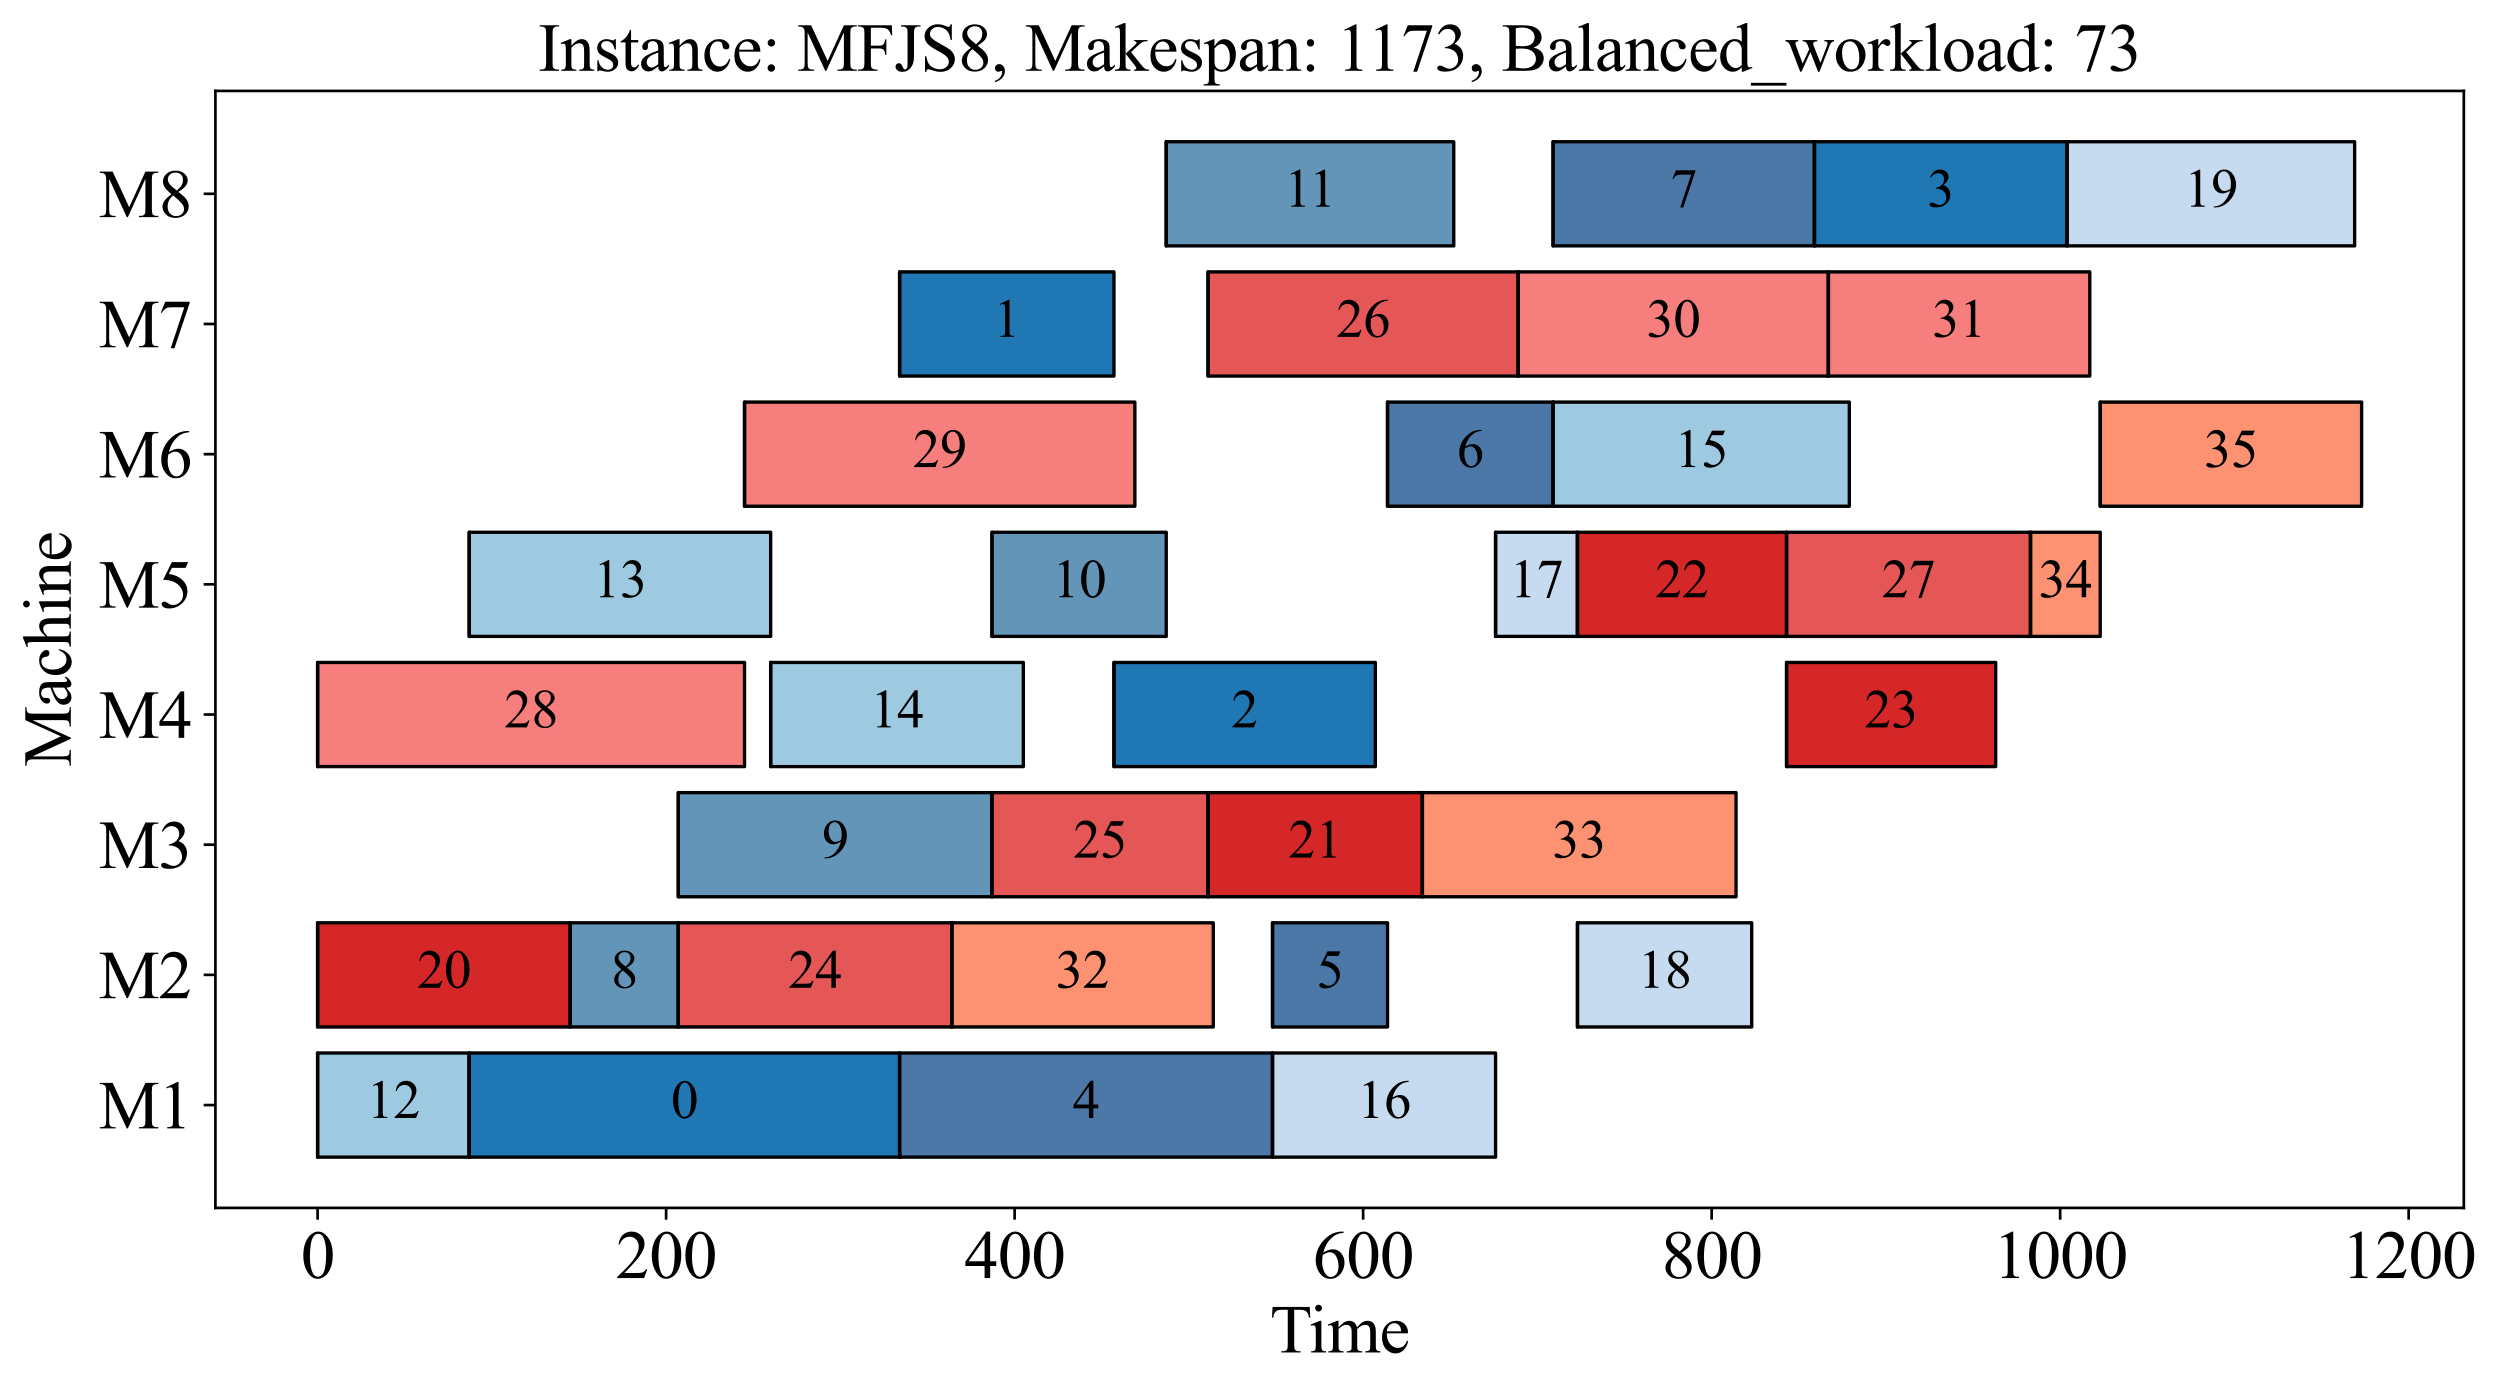 <?xml version="1.0" encoding="utf-8" standalone="no"?>
<!DOCTYPE svg PUBLIC "-//W3C//DTD SVG 1.1//EN"
  "http://www.w3.org/Graphics/SVG/1.1/DTD/svg11.dtd">
<svg xmlns:xlink="http://www.w3.org/1999/xlink" width="744.525pt" height="414.259pt" viewBox="0 0 744.525 414.259" xmlns="http://www.w3.org/2000/svg" version="1.1">
 <defs>
  <style type="text/css">*{stroke-linejoin: round; stroke-linecap: butt}</style>
 </defs>
 <g id="figure_1">
  <g id="patch_1">
   <path d="M 0 414.259 
L 744.525 414.259 
L 744.525 0 
L 0 0 
z
" style="fill: #ffffff"/>
  </g>
  <g id="axes_1">
   <g id="patch_2">
    <path d="M 64.15 359.728 
L 733.75 359.728 
L 733.75 27.087 
L 64.15 27.087 
z
" style="fill: #ffffff"/>
   </g>
   <g id="PolyCollection_1">
    <defs>
     <path id="m4bad55555a" d="M 94.586 -69.651 
L 94.586 -100.667 
L 139.735 -100.667 
L 139.735 -69.651 
z
" style="stroke: #000000"/>
    </defs>
    <g clip-path="url(#p35a1fdbe50)">
     <use xlink:href="#m4bad55555a" x="0" y="414.259" style="fill: #9ecae1; stroke: #000000"/>
    </g>
   </g>
   <g id="PolyCollection_2">
    <path d="M 94.586 344.608 
L 94.586 313.592 
L 94.586 313.592 
L 94.586 344.608 
z
" clip-path="url(#p35a1fdbe50)" style="fill: url(#hee0561fd3f); stroke: #000000"/>
   </g>
   <g id="PolyCollection_3">
    <defs>
     <path id="mb0231cef72" d="M 139.735 -69.651 
L 139.735 -100.667 
L 267.915 -100.667 
L 267.915 -69.651 
z
" style="stroke: #000000"/>
    </defs>
    <g clip-path="url(#p35a1fdbe50)">
     <use xlink:href="#mb0231cef72" x="0" y="414.259" style="fill: #1f77b4; stroke: #000000"/>
    </g>
   </g>
   <g id="PolyCollection_4">
    <path d="M 139.735 344.608 
L 139.735 313.592 
L 139.735 313.592 
L 139.735 344.608 
z
" clip-path="url(#p35a1fdbe50)" style="fill: url(#hee0561fd3f); stroke: #000000"/>
   </g>
   <g id="PolyCollection_5">
    <defs>
     <path id="mda5e285bdb" d="M 267.915 -69.651 
L 267.915 -100.667 
L 378.97 -100.667 
L 378.97 -69.651 
z
" style="stroke: #000000"/>
    </defs>
    <g clip-path="url(#p35a1fdbe50)">
     <use xlink:href="#mda5e285bdb" x="0" y="414.259" style="fill: #4c78a8; stroke: #000000"/>
    </g>
   </g>
   <g id="PolyCollection_6">
    <path d="M 267.915 344.608 
L 267.915 313.592 
L 267.915 313.592 
L 267.915 344.608 
z
" clip-path="url(#p35a1fdbe50)" style="fill: url(#hee0561fd3f); stroke: #000000"/>
   </g>
   <g id="PolyCollection_7">
    <defs>
     <path id="m0dd73dc0ec" d="M 378.97 -69.651 
L 378.97 -100.667 
L 445.396 -100.667 
L 445.396 -69.651 
z
" style="stroke: #000000"/>
    </defs>
    <g clip-path="url(#p35a1fdbe50)">
     <use xlink:href="#m0dd73dc0ec" x="0" y="414.259" style="fill: #c6dbef; stroke: #000000"/>
    </g>
   </g>
   <g id="PolyCollection_8">
    <path d="M 378.97 344.608 
L 378.97 313.592 
L 378.97 313.592 
L 378.97 344.608 
z
" clip-path="url(#p35a1fdbe50)" style="fill: url(#hee0561fd3f); stroke: #000000"/>
   </g>
   <g id="PolyCollection_9">
    <defs>
     <path id="m1f00a68056" d="M 94.586 -108.42 
L 94.586 -139.436 
L 169.834 -139.436 
L 169.834 -108.42 
z
" style="stroke: #000000"/>
    </defs>
    <g clip-path="url(#p35a1fdbe50)">
     <use xlink:href="#m1f00a68056" x="0" y="414.259" style="fill: #d62728; stroke: #000000"/>
    </g>
   </g>
   <g id="PolyCollection_10">
    <path d="M 94.586 305.838 
L 94.586 274.823 
L 94.586 274.823 
L 94.586 305.838 
z
" clip-path="url(#p35a1fdbe50)" style="fill: url(#hee0561fd3f); stroke: #000000"/>
   </g>
   <g id="PolyCollection_11">
    <defs>
     <path id="m8044eceac2" d="M 169.834 -108.42 
L 169.834 -139.436 
L 202.009 -139.436 
L 202.009 -108.42 
z
" style="stroke: #000000"/>
    </defs>
    <g clip-path="url(#p35a1fdbe50)">
     <use xlink:href="#m8044eceac2" x="0" y="414.259" style="fill: #6395b9; stroke: #000000"/>
    </g>
   </g>
   <g id="PolyCollection_12">
    <path d="M 169.834 305.838 
L 169.834 274.823 
L 169.834 274.823 
L 169.834 305.838 
z
" clip-path="url(#p35a1fdbe50)" style="fill: url(#hee0561fd3f); stroke: #000000"/>
   </g>
   <g id="PolyCollection_13">
    <defs>
     <path id="m5d354c2546" d="M 202.009 -108.42 
L 202.009 -139.436 
L 283.484 -139.436 
L 283.484 -108.42 
z
" style="stroke: #000000"/>
    </defs>
    <g clip-path="url(#p35a1fdbe50)">
     <use xlink:href="#m5d354c2546" x="0" y="414.259" style="fill: #e45756; stroke: #000000"/>
    </g>
   </g>
   <g id="PolyCollection_14">
    <path d="M 202.009 305.838 
L 202.009 274.823 
L 202.009 274.823 
L 202.009 305.838 
z
" clip-path="url(#p35a1fdbe50)" style="fill: url(#hee0561fd3f); stroke: #000000"/>
   </g>
   <g id="PolyCollection_15">
    <defs>
     <path id="m8474d1c0ab" d="M 283.484 -108.42 
L 283.484 -139.436 
L 361.326 -139.436 
L 361.326 -108.42 
z
" style="stroke: #000000"/>
    </defs>
    <g clip-path="url(#p35a1fdbe50)">
     <use xlink:href="#m8474d1c0ab" x="0" y="414.259" style="fill: #fc9272; stroke: #000000"/>
    </g>
   </g>
   <g id="PolyCollection_16">
    <path d="M 283.484 305.838 
L 283.484 274.823 
L 283.484 274.823 
L 283.484 305.838 
z
" clip-path="url(#p35a1fdbe50)" style="fill: url(#hee0561fd3f); stroke: #000000"/>
   </g>
   <g id="PolyCollection_17">
    <defs>
     <path id="me7c988d30e" d="M 378.97 -108.42 
L 378.97 -139.436 
L 413.221 -139.436 
L 413.221 -108.42 
z
" style="stroke: #000000"/>
    </defs>
    <g clip-path="url(#p35a1fdbe50)">
     <use xlink:href="#me7c988d30e" x="0" y="414.259" style="fill: #4c78a8; stroke: #000000"/>
    </g>
   </g>
   <g id="PolyCollection_18">
    <path d="M 378.97 305.838 
L 378.97 274.823 
L 378.97 274.823 
L 378.97 305.838 
z
" clip-path="url(#p35a1fdbe50)" style="fill: url(#hee0561fd3f); stroke: #000000"/>
   </g>
   <g id="PolyCollection_19">
    <defs>
     <path id="m41d236c920" d="M 469.787 -108.42 
L 469.787 -139.436 
L 521.681 -139.436 
L 521.681 -108.42 
z
" style="stroke: #000000"/>
    </defs>
    <g clip-path="url(#p35a1fdbe50)">
     <use xlink:href="#m41d236c920" x="0" y="414.259" style="fill: #c6dbef; stroke: #000000"/>
    </g>
   </g>
   <g id="PolyCollection_20">
    <path d="M 469.787 305.838 
L 469.787 274.823 
L 469.787 274.823 
L 469.787 305.838 
z
" clip-path="url(#p35a1fdbe50)" style="fill: url(#hee0561fd3f); stroke: #000000"/>
   </g>
   <g id="PolyCollection_21">
    <defs>
     <path id="m8c61da8e7e" d="M 202.009 -147.19 
L 202.009 -178.205 
L 295.42 -178.205 
L 295.42 -147.19 
z
" style="stroke: #000000"/>
    </defs>
    <g clip-path="url(#p35a1fdbe50)">
     <use xlink:href="#m8c61da8e7e" x="0" y="414.259" style="fill: #6395b9; stroke: #000000"/>
    </g>
   </g>
   <g id="PolyCollection_22">
    <path d="M 202.009 267.069 
L 202.009 236.054 
L 202.009 236.054 
L 202.009 267.069 
z
" clip-path="url(#p35a1fdbe50)" style="fill: url(#hee0561fd3f); stroke: #000000"/>
   </g>
   <g id="PolyCollection_23">
    <defs>
     <path id="m4589dc6bde" d="M 295.42 -147.19 
L 295.42 -178.205 
L 359.769 -178.205 
L 359.769 -147.19 
z
" style="stroke: #000000"/>
    </defs>
    <g clip-path="url(#p35a1fdbe50)">
     <use xlink:href="#m4589dc6bde" x="0" y="414.259" style="fill: #e45756; stroke: #000000"/>
    </g>
   </g>
   <g id="PolyCollection_24">
    <path d="M 295.42 267.069 
L 295.42 236.054 
L 295.42 236.054 
L 295.42 267.069 
z
" clip-path="url(#p35a1fdbe50)" style="fill: url(#hee0561fd3f); stroke: #000000"/>
   </g>
   <g id="PolyCollection_25">
    <defs>
     <path id="m0eaaf87e0d" d="M 359.769 -147.19 
L 359.769 -178.205 
L 423.6 -178.205 
L 423.6 -147.19 
z
" style="stroke: #000000"/>
    </defs>
    <g clip-path="url(#p35a1fdbe50)">
     <use xlink:href="#m0eaaf87e0d" x="0" y="414.259" style="fill: #d62728; stroke: #000000"/>
    </g>
   </g>
   <g id="PolyCollection_26">
    <path d="M 359.769 267.069 
L 359.769 236.054 
L 359.769 236.054 
L 359.769 267.069 
z
" clip-path="url(#p35a1fdbe50)" style="fill: url(#hee0561fd3f); stroke: #000000"/>
   </g>
   <g id="PolyCollection_27">
    <defs>
     <path id="m1d6549ce32" d="M 423.6 -147.19 
L 423.6 -178.205 
L 517.011 -178.205 
L 517.011 -147.19 
z
" style="stroke: #000000"/>
    </defs>
    <g clip-path="url(#p35a1fdbe50)">
     <use xlink:href="#m1d6549ce32" x="0" y="414.259" style="fill: #fc9272; stroke: #000000"/>
    </g>
   </g>
   <g id="PolyCollection_28">
    <path d="M 423.6 267.069 
L 423.6 236.054 
L 423.6 236.054 
L 423.6 267.069 
z
" clip-path="url(#p35a1fdbe50)" style="fill: url(#hee0561fd3f); stroke: #000000"/>
   </g>
   <g id="PolyCollection_29">
    <defs>
     <path id="m3b2bcbf4a7" d="M 94.586 -185.959 
L 94.586 -216.974 
L 221.729 -216.974 
L 221.729 -185.959 
z
" style="stroke: #000000"/>
    </defs>
    <g clip-path="url(#p35a1fdbe50)">
     <use xlink:href="#m3b2bcbf4a7" x="0" y="414.259" style="fill: #f67e7d; stroke: #000000"/>
    </g>
   </g>
   <g id="PolyCollection_30">
    <path d="M 94.586 228.3 
L 94.586 197.284 
L 94.586 197.284 
L 94.586 228.3 
z
" clip-path="url(#p35a1fdbe50)" style="fill: url(#hee0561fd3f); stroke: #000000"/>
   </g>
   <g id="PolyCollection_31">
    <defs>
     <path id="m13d159dda2" d="M 229.513 -185.959 
L 229.513 -216.974 
L 304.761 -216.974 
L 304.761 -185.959 
z
" style="stroke: #000000"/>
    </defs>
    <g clip-path="url(#p35a1fdbe50)">
     <use xlink:href="#m13d159dda2" x="0" y="414.259" style="fill: #9ecae1; stroke: #000000"/>
    </g>
   </g>
   <g id="PolyCollection_32">
    <path d="M 229.513 228.3 
L 229.513 197.284 
L 229.513 197.284 
L 229.513 228.3 
z
" clip-path="url(#p35a1fdbe50)" style="fill: url(#hee0561fd3f); stroke: #000000"/>
   </g>
   <g id="PolyCollection_33">
    <defs>
     <path id="ma5aa666d8a" d="M 331.746 -185.959 
L 331.746 -216.974 
L 409.588 -216.974 
L 409.588 -185.959 
z
" style="stroke: #000000"/>
    </defs>
    <g clip-path="url(#p35a1fdbe50)">
     <use xlink:href="#ma5aa666d8a" x="0" y="414.259" style="fill: #1f77b4; stroke: #000000"/>
    </g>
   </g>
   <g id="PolyCollection_34">
    <path d="M 331.746 228.3 
L 331.746 197.284 
L 331.746 197.284 
L 331.746 228.3 
z
" clip-path="url(#p35a1fdbe50)" style="fill: url(#hee0561fd3f); stroke: #000000"/>
   </g>
   <g id="PolyCollection_35">
    <defs>
     <path id="ma7d6b5c690" d="M 532.06 -185.959 
L 532.06 -216.974 
L 594.334 -216.974 
L 594.334 -185.959 
z
" style="stroke: #000000"/>
    </defs>
    <g clip-path="url(#p35a1fdbe50)">
     <use xlink:href="#ma7d6b5c690" x="0" y="414.259" style="fill: #d62728; stroke: #000000"/>
    </g>
   </g>
   <g id="PolyCollection_36">
    <path d="M 532.06 228.3 
L 532.06 197.284 
L 532.06 197.284 
L 532.06 228.3 
z
" clip-path="url(#p35a1fdbe50)" style="fill: url(#hee0561fd3f); stroke: #000000"/>
   </g>
   <g id="PolyCollection_37">
    <defs>
     <path id="m083ff6c4a6" d="M 139.735 -224.728 
L 139.735 -255.744 
L 229.513 -255.744 
L 229.513 -224.728 
z
" style="stroke: #000000"/>
    </defs>
    <g clip-path="url(#p35a1fdbe50)">
     <use xlink:href="#m083ff6c4a6" x="0" y="414.259" style="fill: #9ecae1; stroke: #000000"/>
    </g>
   </g>
   <g id="PolyCollection_38">
    <path d="M 139.735 189.531 
L 139.735 158.515 
L 139.735 158.515 
L 139.735 189.531 
z
" clip-path="url(#p35a1fdbe50)" style="fill: url(#hee0561fd3f); stroke: #000000"/>
   </g>
   <g id="PolyCollection_39">
    <defs>
     <path id="m98edfaf9e7" d="M 295.42 -224.728 
L 295.42 -255.744 
L 347.315 -255.744 
L 347.315 -224.728 
z
" style="stroke: #000000"/>
    </defs>
    <g clip-path="url(#p35a1fdbe50)">
     <use xlink:href="#m98edfaf9e7" x="0" y="414.259" style="fill: #6395b9; stroke: #000000"/>
    </g>
   </g>
   <g id="PolyCollection_40">
    <path d="M 295.42 189.531 
L 295.42 158.515 
L 295.42 158.515 
L 295.42 189.531 
z
" clip-path="url(#p35a1fdbe50)" style="fill: url(#hee0561fd3f); stroke: #000000"/>
   </g>
   <g id="PolyCollection_41">
    <defs>
     <path id="m0b19f96682" d="M 445.396 -224.728 
L 445.396 -255.744 
L 469.787 -255.744 
L 469.787 -224.728 
z
" style="stroke: #000000"/>
    </defs>
    <g clip-path="url(#p35a1fdbe50)">
     <use xlink:href="#m0b19f96682" x="0" y="414.259" style="fill: #c6dbef; stroke: #000000"/>
    </g>
   </g>
   <g id="PolyCollection_42">
    <path d="M 445.396 189.531 
L 445.396 158.515 
L 445.396 158.515 
L 445.396 189.531 
z
" clip-path="url(#p35a1fdbe50)" style="fill: url(#hee0561fd3f); stroke: #000000"/>
   </g>
   <g id="PolyCollection_43">
    <defs>
     <path id="m40d21295d9" d="M 469.787 -224.728 
L 469.787 -255.744 
L 532.06 -255.744 
L 532.06 -224.728 
z
" style="stroke: #000000"/>
    </defs>
    <g clip-path="url(#p35a1fdbe50)">
     <use xlink:href="#m40d21295d9" x="0" y="414.259" style="fill: #d62728; stroke: #000000"/>
    </g>
   </g>
   <g id="PolyCollection_44">
    <path d="M 469.787 189.531 
L 469.787 158.515 
L 469.787 158.515 
L 469.787 189.531 
z
" clip-path="url(#p35a1fdbe50)" style="fill: url(#hee0561fd3f); stroke: #000000"/>
   </g>
   <g id="PolyCollection_45">
    <defs>
     <path id="mb6025d6cf3" d="M 532.06 -224.728 
L 532.06 -255.744 
L 604.713 -255.744 
L 604.713 -224.728 
z
" style="stroke: #000000"/>
    </defs>
    <g clip-path="url(#p35a1fdbe50)">
     <use xlink:href="#mb6025d6cf3" x="0" y="414.259" style="fill: #e45756; stroke: #000000"/>
    </g>
   </g>
   <g id="PolyCollection_46">
    <path d="M 532.06 189.531 
L 532.06 158.515 
L 532.06 158.515 
L 532.06 189.531 
z
" clip-path="url(#p35a1fdbe50)" style="fill: url(#hee0561fd3f); stroke: #000000"/>
   </g>
   <g id="PolyCollection_47">
    <defs>
     <path id="mdc913d5a4b" d="M 604.713 -224.728 
L 604.713 -255.744 
L 625.471 -255.744 
L 625.471 -224.728 
z
" style="stroke: #000000"/>
    </defs>
    <g clip-path="url(#p35a1fdbe50)">
     <use xlink:href="#mdc913d5a4b" x="0" y="414.259" style="fill: #fc9272; stroke: #000000"/>
    </g>
   </g>
   <g id="PolyCollection_48">
    <path d="M 604.713 189.531 
L 604.713 158.515 
L 604.713 158.515 
L 604.713 189.531 
z
" clip-path="url(#p35a1fdbe50)" style="fill: url(#hee0561fd3f); stroke: #000000"/>
   </g>
   <g id="PolyCollection_49">
    <defs>
     <path id="m5e5bbbe04e" d="M 221.729 -263.497 
L 221.729 -294.513 
L 337.973 -294.513 
L 337.973 -263.497 
z
" style="stroke: #000000"/>
    </defs>
    <g clip-path="url(#p35a1fdbe50)">
     <use xlink:href="#m5e5bbbe04e" x="0" y="414.259" style="fill: #f67e7d; stroke: #000000"/>
    </g>
   </g>
   <g id="PolyCollection_50">
    <path d="M 221.729 150.761 
L 221.729 119.746 
L 221.729 119.746 
L 221.729 150.761 
z
" clip-path="url(#p35a1fdbe50)" style="fill: url(#hee0561fd3f); stroke: #000000"/>
   </g>
   <g id="PolyCollection_51">
    <defs>
     <path id="m8f750e5258" d="M 413.221 -263.497 
L 413.221 -294.513 
L 462.521 -294.513 
L 462.521 -263.497 
z
" style="stroke: #000000"/>
    </defs>
    <g clip-path="url(#p35a1fdbe50)">
     <use xlink:href="#m8f750e5258" x="0" y="414.259" style="fill: #4c78a8; stroke: #000000"/>
    </g>
   </g>
   <g id="PolyCollection_52">
    <path d="M 413.221 150.761 
L 413.221 119.746 
L 413.221 119.746 
L 413.221 150.761 
z
" clip-path="url(#p35a1fdbe50)" style="fill: url(#hee0561fd3f); stroke: #000000"/>
   </g>
   <g id="PolyCollection_53">
    <defs>
     <path id="md65b820e9d" d="M 462.521 -263.497 
L 462.521 -294.513 
L 550.743 -294.513 
L 550.743 -263.497 
z
" style="stroke: #000000"/>
    </defs>
    <g clip-path="url(#p35a1fdbe50)">
     <use xlink:href="#md65b820e9d" x="0" y="414.259" style="fill: #9ecae1; stroke: #000000"/>
    </g>
   </g>
   <g id="PolyCollection_54">
    <path d="M 462.521 150.761 
L 462.521 119.746 
L 462.521 119.746 
L 462.521 150.761 
z
" clip-path="url(#p35a1fdbe50)" style="fill: url(#hee0561fd3f); stroke: #000000"/>
   </g>
   <g id="PolyCollection_55">
    <defs>
     <path id="m7f6e298f6e" d="M 625.471 -263.497 
L 625.471 -294.513 
L 703.314 -294.513 
L 703.314 -263.497 
z
" style="stroke: #000000"/>
    </defs>
    <g clip-path="url(#p35a1fdbe50)">
     <use xlink:href="#m7f6e298f6e" x="0" y="414.259" style="fill: #fc9272; stroke: #000000"/>
    </g>
   </g>
   <g id="PolyCollection_56">
    <path d="M 625.471 150.761 
L 625.471 119.746 
L 625.471 119.746 
L 625.471 150.761 
z
" clip-path="url(#p35a1fdbe50)" style="fill: url(#hee0561fd3f); stroke: #000000"/>
   </g>
   <g id="PolyCollection_57">
    <defs>
     <path id="m796ed10490" d="M 267.915 -302.267 
L 267.915 -333.282 
L 331.746 -333.282 
L 331.746 -302.267 
z
" style="stroke: #000000"/>
    </defs>
    <g clip-path="url(#p35a1fdbe50)">
     <use xlink:href="#m796ed10490" x="0" y="414.259" style="fill: #1f77b4; stroke: #000000"/>
    </g>
   </g>
   <g id="PolyCollection_58">
    <path d="M 267.915 111.992 
L 267.915 80.977 
L 267.915 80.977 
L 267.915 111.992 
z
" clip-path="url(#p35a1fdbe50)" style="fill: url(#hee0561fd3f); stroke: #000000"/>
   </g>
   <g id="PolyCollection_59">
    <defs>
     <path id="m74d8d00c91" d="M 359.769 -302.267 
L 359.769 -333.282 
L 452.142 -333.282 
L 452.142 -302.267 
z
" style="stroke: #000000"/>
    </defs>
    <g clip-path="url(#p35a1fdbe50)">
     <use xlink:href="#m74d8d00c91" x="0" y="414.259" style="fill: #e45756; stroke: #000000"/>
    </g>
   </g>
   <g id="PolyCollection_60">
    <path d="M 359.769 111.992 
L 359.769 80.977 
L 359.769 80.977 
L 359.769 111.992 
z
" clip-path="url(#p35a1fdbe50)" style="fill: url(#hee0561fd3f); stroke: #000000"/>
   </g>
   <g id="PolyCollection_61">
    <defs>
     <path id="m4d33fb4995" d="M 452.142 -302.267 
L 452.142 -333.282 
L 544.515 -333.282 
L 544.515 -302.267 
z
" style="stroke: #000000"/>
    </defs>
    <g clip-path="url(#p35a1fdbe50)">
     <use xlink:href="#m4d33fb4995" x="0" y="414.259" style="fill: #f67e7d; stroke: #000000"/>
    </g>
   </g>
   <g id="PolyCollection_62">
    <path d="M 452.142 111.992 
L 452.142 80.977 
L 452.142 80.977 
L 452.142 111.992 
z
" clip-path="url(#p35a1fdbe50)" style="fill: url(#hee0561fd3f); stroke: #000000"/>
   </g>
   <g id="PolyCollection_63">
    <defs>
     <path id="m485f1993a3" d="M 544.515 -302.267 
L 544.515 -333.282 
L 622.358 -333.282 
L 622.358 -302.267 
z
" style="stroke: #000000"/>
    </defs>
    <g clip-path="url(#p35a1fdbe50)">
     <use xlink:href="#m485f1993a3" x="0" y="414.259" style="fill: #f67e7d; stroke: #000000"/>
    </g>
   </g>
   <g id="PolyCollection_64">
    <path d="M 544.515 111.992 
L 544.515 80.977 
L 544.515 80.977 
L 544.515 111.992 
z
" clip-path="url(#p35a1fdbe50)" style="fill: url(#hee0561fd3f); stroke: #000000"/>
   </g>
   <g id="PolyCollection_65">
    <defs>
     <path id="m8be7cefca0" d="M 347.315 -341.036 
L 347.315 -372.051 
L 432.941 -372.051 
L 432.941 -341.036 
z
" style="stroke: #000000"/>
    </defs>
    <g clip-path="url(#p35a1fdbe50)">
     <use xlink:href="#m8be7cefca0" x="0" y="414.259" style="fill: #6395b9; stroke: #000000"/>
    </g>
   </g>
   <g id="PolyCollection_66">
    <path d="M 347.315 73.223 
L 347.315 42.208 
L 347.315 42.208 
L 347.315 73.223 
z
" clip-path="url(#p35a1fdbe50)" style="fill: url(#hee0561fd3f); stroke: #000000"/>
   </g>
   <g id="PolyCollection_67">
    <defs>
     <path id="mefa2680ba2" d="M 462.521 -341.036 
L 462.521 -372.051 
L 540.364 -372.051 
L 540.364 -341.036 
z
" style="stroke: #000000"/>
    </defs>
    <g clip-path="url(#p35a1fdbe50)">
     <use xlink:href="#mefa2680ba2" x="0" y="414.259" style="fill: #4c78a8; stroke: #000000"/>
    </g>
   </g>
   <g id="PolyCollection_68">
    <path d="M 462.521 73.223 
L 462.521 42.208 
L 462.521 42.208 
L 462.521 73.223 
z
" clip-path="url(#p35a1fdbe50)" style="fill: url(#hee0561fd3f); stroke: #000000"/>
   </g>
   <g id="PolyCollection_69">
    <defs>
     <path id="me3860a8168" d="M 540.364 -341.036 
L 540.364 -372.051 
L 615.611 -372.051 
L 615.611 -341.036 
z
" style="stroke: #000000"/>
    </defs>
    <g clip-path="url(#p35a1fdbe50)">
     <use xlink:href="#me3860a8168" x="0" y="414.259" style="fill: #1f77b4; stroke: #000000"/>
    </g>
   </g>
   <g id="PolyCollection_70">
    <path d="M 540.364 73.223 
L 540.364 42.208 
L 540.364 42.208 
L 540.364 73.223 
z
" clip-path="url(#p35a1fdbe50)" style="fill: url(#hee0561fd3f); stroke: #000000"/>
   </g>
   <g id="PolyCollection_71">
    <defs>
     <path id="mb1eb85e549" d="M 615.611 -341.036 
L 615.611 -372.051 
L 701.238 -372.051 
L 701.238 -341.036 
z
" style="stroke: #000000"/>
    </defs>
    <g clip-path="url(#p35a1fdbe50)">
     <use xlink:href="#mb1eb85e549" x="0" y="414.259" style="fill: #c6dbef; stroke: #000000"/>
    </g>
   </g>
   <g id="PolyCollection_72">
    <path d="M 615.611 73.223 
L 615.611 42.208 
L 615.611 42.208 
L 615.611 73.223 
z
" clip-path="url(#p35a1fdbe50)" style="fill: url(#hee0561fd3f); stroke: #000000"/>
   </g>
   <g id="matplotlib.axis_1">
    <g id="xtick_1">
     <g id="line2d_1">
      <defs>
       <path id="m5702f0b5ce" d="M 0 0 
L 0 3.5 
" style="stroke: #000000; stroke-width: 0.8"/>
      </defs>
      <g>
       <use xlink:href="#m5702f0b5ce" x="94.586" y="359.728" style="stroke: #000000; stroke-width: 0.8"/>
      </g>
     </g>
     <g id="text_1">
      <!-- 0 -->
      <g transform="translate(89.586 380.615) scale(0.2 -0.2)">
       <defs>
        <path id="TimesNewRomanPSMT-30" d="M 231 2094 
Q 231 2819 450 3342 
Q 669 3866 1031 4122 
Q 1313 4325 1613 4325 
Q 2100 4325 2488 3828 
Q 2972 3213 2972 2159 
Q 2972 1422 2759 906 
Q 2547 391 2217 158 
Q 1888 -75 1581 -75 
Q 975 -75 572 641 
Q 231 1244 231 2094 
z
M 844 2016 
Q 844 1141 1059 588 
Q 1238 122 1591 122 
Q 1759 122 1940 273 
Q 2122 425 2216 781 
Q 2359 1319 2359 2297 
Q 2359 3022 2209 3506 
Q 2097 3866 1919 4016 
Q 1791 4119 1609 4119 
Q 1397 4119 1231 3928 
Q 1006 3669 925 3112 
Q 844 2556 844 2016 
z
" transform="scale(0.016)"/>
       </defs>
       <use xlink:href="#TimesNewRomanPSMT-30"/>
      </g>
     </g>
    </g>
    <g id="xtick_2">
     <g id="line2d_2">
      <g>
       <use xlink:href="#m5702f0b5ce" x="198.376" y="359.728" style="stroke: #000000; stroke-width: 0.8"/>
      </g>
     </g>
     <g id="text_2">
      <!-- 200 -->
      <g transform="translate(183.376 380.615) scale(0.2 -0.2)">
       <defs>
        <path id="TimesNewRomanPSMT-32" d="M 2934 816 
L 2638 0 
L 138 0 
L 138 116 
Q 1241 1122 1691 1759 
Q 2141 2397 2141 2925 
Q 2141 3328 1894 3587 
Q 1647 3847 1303 3847 
Q 991 3847 742 3664 
Q 494 3481 375 3128 
L 259 3128 
Q 338 3706 661 4015 
Q 984 4325 1469 4325 
Q 1984 4325 2329 3994 
Q 2675 3663 2675 3213 
Q 2675 2891 2525 2569 
Q 2294 2063 1775 1497 
Q 997 647 803 472 
L 1909 472 
Q 2247 472 2383 497 
Q 2519 522 2628 598 
Q 2738 675 2819 816 
L 2934 816 
z
" transform="scale(0.016)"/>
       </defs>
       <use xlink:href="#TimesNewRomanPSMT-32"/>
       <use xlink:href="#TimesNewRomanPSMT-30" x="50"/>
       <use xlink:href="#TimesNewRomanPSMT-30" x="100"/>
      </g>
     </g>
    </g>
    <g id="xtick_3">
     <g id="line2d_3">
      <g>
       <use xlink:href="#m5702f0b5ce" x="302.166" y="359.728" style="stroke: #000000; stroke-width: 0.8"/>
      </g>
     </g>
     <g id="text_3">
      <!-- 400 -->
      <g transform="translate(287.166 380.615) scale(0.2 -0.2)">
       <defs>
        <path id="TimesNewRomanPSMT-34" d="M 2978 1563 
L 2978 1119 
L 2409 1119 
L 2409 0 
L 1894 0 
L 1894 1119 
L 100 1119 
L 100 1519 
L 2066 4325 
L 2409 4325 
L 2409 1563 
L 2978 1563 
z
M 1894 1563 
L 1894 3666 
L 406 1563 
L 1894 1563 
z
" transform="scale(0.016)"/>
       </defs>
       <use xlink:href="#TimesNewRomanPSMT-34"/>
       <use xlink:href="#TimesNewRomanPSMT-30" x="50"/>
       <use xlink:href="#TimesNewRomanPSMT-30" x="100"/>
      </g>
     </g>
    </g>
    <g id="xtick_4">
     <g id="line2d_4">
      <g>
       <use xlink:href="#m5702f0b5ce" x="405.956" y="359.728" style="stroke: #000000; stroke-width: 0.8"/>
      </g>
     </g>
     <g id="text_4">
      <!-- 600 -->
      <g transform="translate(390.956 380.615) scale(0.2 -0.2)">
       <defs>
        <path id="TimesNewRomanPSMT-36" d="M 2869 4325 
L 2869 4209 
Q 2456 4169 2195 4045 
Q 1934 3922 1679 3669 
Q 1425 3416 1258 3105 
Q 1091 2794 978 2366 
Q 1428 2675 1881 2675 
Q 2316 2675 2634 2325 
Q 2953 1975 2953 1425 
Q 2953 894 2631 456 
Q 2244 -75 1606 -75 
Q 1172 -75 869 213 
Q 275 772 275 1663 
Q 275 2231 503 2743 
Q 731 3256 1154 3653 
Q 1578 4050 1965 4187 
Q 2353 4325 2688 4325 
L 2869 4325 
z
M 925 2138 
Q 869 1716 869 1456 
Q 869 1156 980 804 
Q 1091 453 1309 247 
Q 1469 100 1697 100 
Q 1969 100 2183 356 
Q 2397 613 2397 1088 
Q 2397 1622 2184 2012 
Q 1972 2403 1581 2403 
Q 1463 2403 1327 2353 
Q 1191 2303 925 2138 
z
" transform="scale(0.016)"/>
       </defs>
       <use xlink:href="#TimesNewRomanPSMT-36"/>
       <use xlink:href="#TimesNewRomanPSMT-30" x="50"/>
       <use xlink:href="#TimesNewRomanPSMT-30" x="100"/>
      </g>
     </g>
    </g>
    <g id="xtick_5">
     <g id="line2d_5">
      <g>
       <use xlink:href="#m5702f0b5ce" x="509.746" y="359.728" style="stroke: #000000; stroke-width: 0.8"/>
      </g>
     </g>
     <g id="text_5">
      <!-- 800 -->
      <g transform="translate(494.746 380.615) scale(0.2 -0.2)">
       <defs>
        <path id="TimesNewRomanPSMT-38" d="M 1228 2134 
Q 725 2547 579 2797 
Q 434 3047 434 3316 
Q 434 3728 753 4026 
Q 1072 4325 1600 4325 
Q 2113 4325 2425 4047 
Q 2738 3769 2738 3413 
Q 2738 3175 2569 2928 
Q 2400 2681 1866 2347 
Q 2416 1922 2594 1678 
Q 2831 1359 2831 1006 
Q 2831 559 2490 242 
Q 2150 -75 1597 -75 
Q 994 -75 656 303 
Q 388 606 388 966 
Q 388 1247 577 1523 
Q 766 1800 1228 2134 
z
M 1719 2469 
Q 2094 2806 2194 3001 
Q 2294 3197 2294 3444 
Q 2294 3772 2109 3958 
Q 1925 4144 1606 4144 
Q 1288 4144 1088 3959 
Q 888 3775 888 3528 
Q 888 3366 970 3203 
Q 1053 3041 1206 2894 
L 1719 2469 
z
M 1375 2016 
Q 1116 1797 991 1539 
Q 866 1281 866 981 
Q 866 578 1086 336 
Q 1306 94 1647 94 
Q 1984 94 2187 284 
Q 2391 475 2391 747 
Q 2391 972 2272 1150 
Q 2050 1481 1375 2016 
z
" transform="scale(0.016)"/>
       </defs>
       <use xlink:href="#TimesNewRomanPSMT-38"/>
       <use xlink:href="#TimesNewRomanPSMT-30" x="50"/>
       <use xlink:href="#TimesNewRomanPSMT-30" x="100"/>
      </g>
     </g>
    </g>
    <g id="xtick_6">
     <g id="line2d_6">
      <g>
       <use xlink:href="#m5702f0b5ce" x="613.535" y="359.728" style="stroke: #000000; stroke-width: 0.8"/>
      </g>
     </g>
     <g id="text_6">
      <!-- 1000 -->
      <g transform="translate(593.535 380.615) scale(0.2 -0.2)">
       <defs>
        <path id="TimesNewRomanPSMT-31" d="M 750 3822 
L 1781 4325 
L 1884 4325 
L 1884 747 
Q 1884 391 1914 303 
Q 1944 216 2037 169 
Q 2131 122 2419 116 
L 2419 0 
L 825 0 
L 825 116 
Q 1125 122 1212 167 
Q 1300 213 1334 289 
Q 1369 366 1369 747 
L 1369 3034 
Q 1369 3497 1338 3628 
Q 1316 3728 1258 3775 
Q 1200 3822 1119 3822 
Q 1003 3822 797 3725 
L 750 3822 
z
" transform="scale(0.016)"/>
       </defs>
       <use xlink:href="#TimesNewRomanPSMT-31"/>
       <use xlink:href="#TimesNewRomanPSMT-30" x="50"/>
       <use xlink:href="#TimesNewRomanPSMT-30" x="100"/>
       <use xlink:href="#TimesNewRomanPSMT-30" x="150"/>
      </g>
     </g>
    </g>
    <g id="xtick_7">
     <g id="line2d_7">
      <g>
       <use xlink:href="#m5702f0b5ce" x="717.325" y="359.728" style="stroke: #000000; stroke-width: 0.8"/>
      </g>
     </g>
     <g id="text_7">
      <!-- 1200 -->
      <g transform="translate(697.325 380.615) scale(0.2 -0.2)">
       <use xlink:href="#TimesNewRomanPSMT-31"/>
       <use xlink:href="#TimesNewRomanPSMT-32" x="50"/>
       <use xlink:href="#TimesNewRomanPSMT-30" x="100"/>
       <use xlink:href="#TimesNewRomanPSMT-30" x="150"/>
      </g>
     </g>
    </g>
    <g id="text_8">
     <!-- Time -->
     <g transform="translate(378.197 402.781) scale(0.2 -0.2)">
      <defs>
       <path id="TimesNewRomanPSMT-54" d="M 3703 4238 
L 3750 3244 
L 3631 3244 
Q 3597 3506 3538 3619 
Q 3441 3800 3280 3886 
Q 3119 3972 2856 3972 
L 2259 3972 
L 2259 734 
Q 2259 344 2344 247 
Q 2463 116 2709 116 
L 2856 116 
L 2856 0 
L 1059 0 
L 1059 116 
L 1209 116 
Q 1478 116 1591 278 
Q 1659 378 1659 734 
L 1659 3972 
L 1150 3972 
Q 853 3972 728 3928 
Q 566 3869 450 3700 
Q 334 3531 313 3244 
L 194 3244 
L 244 4238 
L 3703 4238 
z
" transform="scale(0.016)"/>
       <path id="TimesNewRomanPSMT-69" d="M 928 4444 
Q 1059 4444 1151 4351 
Q 1244 4259 1244 4128 
Q 1244 3997 1151 3903 
Q 1059 3809 928 3809 
Q 797 3809 703 3903 
Q 609 3997 609 4128 
Q 609 4259 701 4351 
Q 794 4444 928 4444 
z
M 1188 2947 
L 1188 647 
Q 1188 378 1227 289 
Q 1266 200 1342 156 
Q 1419 113 1622 113 
L 1622 0 
L 231 0 
L 231 113 
Q 441 113 512 153 
Q 584 194 626 287 
Q 669 381 669 647 
L 669 1750 
Q 669 2216 641 2353 
Q 619 2453 572 2492 
Q 525 2531 444 2531 
Q 356 2531 231 2484 
L 188 2597 
L 1050 2947 
L 1188 2947 
z
" transform="scale(0.016)"/>
       <path id="TimesNewRomanPSMT-6d" d="M 1050 2338 
Q 1363 2650 1419 2697 
Q 1559 2816 1721 2881 
Q 1884 2947 2044 2947 
Q 2313 2947 2506 2790 
Q 2700 2634 2766 2338 
Q 3088 2713 3309 2830 
Q 3531 2947 3766 2947 
Q 3994 2947 4170 2830 
Q 4347 2713 4450 2447 
Q 4519 2266 4519 1878 
L 4519 647 
Q 4519 378 4559 278 
Q 4591 209 4675 161 
Q 4759 113 4950 113 
L 4950 0 
L 3538 0 
L 3538 113 
L 3597 113 
Q 3781 113 3884 184 
Q 3956 234 3988 344 
Q 4000 397 4000 647 
L 4000 1878 
Q 4000 2228 3916 2372 
Q 3794 2572 3525 2572 
Q 3359 2572 3192 2489 
Q 3025 2406 2788 2181 
L 2781 2147 
L 2788 2013 
L 2788 647 
Q 2788 353 2820 281 
Q 2853 209 2943 161 
Q 3034 113 3253 113 
L 3253 0 
L 1806 0 
L 1806 113 
Q 2044 113 2133 169 
Q 2222 225 2256 338 
Q 2272 391 2272 647 
L 2272 1878 
Q 2272 2228 2169 2381 
Q 2031 2581 1784 2581 
Q 1616 2581 1450 2491 
Q 1191 2353 1050 2181 
L 1050 647 
Q 1050 366 1089 281 
Q 1128 197 1204 155 
Q 1281 113 1516 113 
L 1516 0 
L 100 0 
L 100 113 
Q 297 113 375 155 
Q 453 197 493 289 
Q 534 381 534 647 
L 534 1741 
Q 534 2213 506 2350 
Q 484 2453 437 2492 
Q 391 2531 309 2531 
Q 222 2531 100 2484 
L 53 2597 
L 916 2947 
L 1050 2947 
L 1050 2338 
z
" transform="scale(0.016)"/>
       <path id="TimesNewRomanPSMT-65" d="M 681 1784 
Q 678 1147 991 784 
Q 1303 422 1725 422 
Q 2006 422 2214 576 
Q 2422 731 2563 1106 
L 2659 1044 
Q 2594 616 2278 264 
Q 1963 -88 1488 -88 
Q 972 -88 605 314 
Q 238 716 238 1394 
Q 238 2128 614 2539 
Q 991 2950 1559 2950 
Q 2041 2950 2350 2633 
Q 2659 2316 2659 1784 
L 681 1784 
z
M 681 1966 
L 2006 1966 
Q 1991 2241 1941 2353 
Q 1863 2528 1708 2628 
Q 1553 2728 1384 2728 
Q 1125 2728 920 2526 
Q 716 2325 681 1966 
z
" transform="scale(0.016)"/>
      </defs>
      <use xlink:href="#TimesNewRomanPSMT-54"/>
      <use xlink:href="#TimesNewRomanPSMT-69" x="57.584"/>
      <use xlink:href="#TimesNewRomanPSMT-6d" x="85.367"/>
      <use xlink:href="#TimesNewRomanPSMT-65" x="163.15"/>
     </g>
    </g>
   </g>
   <g id="matplotlib.axis_2">
    <g id="ytick_1">
     <g id="line2d_8">
      <defs>
       <path id="m6ce06104ff" d="M 0 0 
L -3.5 0 
" style="stroke: #000000; stroke-width: 0.8"/>
      </defs>
      <g>
       <use xlink:href="#m6ce06104ff" x="64.15" y="329.1" style="stroke: #000000; stroke-width: 0.8"/>
      </g>
     </g>
     <g id="text_9">
      <!-- M1 -->
      <g transform="translate(29.366 336.044) scale(0.2 -0.2)">
       <defs>
        <path id="TimesNewRomanPSMT-4d" d="M 2619 0 
L 981 3566 
L 981 734 
Q 981 344 1066 247 
Q 1181 116 1431 116 
L 1581 116 
L 1581 0 
L 106 0 
L 106 116 
L 256 116 
Q 525 116 638 278 
Q 706 378 706 734 
L 706 3503 
Q 706 3784 644 3909 
Q 600 4000 483 4061 
Q 366 4122 106 4122 
L 106 4238 
L 1306 4238 
L 2844 922 
L 4356 4238 
L 5556 4238 
L 5556 4122 
L 5409 4122 
Q 5138 4122 5025 3959 
Q 4956 3859 4956 3503 
L 4956 734 
Q 4956 344 5044 247 
Q 5159 116 5409 116 
L 5556 116 
L 5556 0 
L 3756 0 
L 3756 116 
L 3906 116 
Q 4178 116 4288 278 
Q 4356 378 4356 734 
L 4356 3566 
L 2722 0 
L 2619 0 
z
" transform="scale(0.016)"/>
       </defs>
       <use xlink:href="#TimesNewRomanPSMT-4d"/>
       <use xlink:href="#TimesNewRomanPSMT-31" x="88.916"/>
      </g>
     </g>
    </g>
    <g id="ytick_2">
     <g id="line2d_9">
      <g>
       <use xlink:href="#m6ce06104ff" x="64.15" y="290.331" style="stroke: #000000; stroke-width: 0.8"/>
      </g>
     </g>
     <g id="text_10">
      <!-- M2 -->
      <g transform="translate(29.366 297.274) scale(0.2 -0.2)">
       <use xlink:href="#TimesNewRomanPSMT-4d"/>
       <use xlink:href="#TimesNewRomanPSMT-32" x="88.916"/>
      </g>
     </g>
    </g>
    <g id="ytick_3">
     <g id="line2d_10">
      <g>
       <use xlink:href="#m6ce06104ff" x="64.15" y="251.561" style="stroke: #000000; stroke-width: 0.8"/>
      </g>
     </g>
     <g id="text_11">
      <!-- M3 -->
      <g transform="translate(29.366 258.505) scale(0.2 -0.2)">
       <defs>
        <path id="TimesNewRomanPSMT-33" d="M 325 3431 
Q 506 3859 782 4092 
Q 1059 4325 1472 4325 
Q 1981 4325 2253 3994 
Q 2459 3747 2459 3466 
Q 2459 3003 1878 2509 
Q 2269 2356 2469 2072 
Q 2669 1788 2669 1403 
Q 2669 853 2319 450 
Q 1863 -75 997 -75 
Q 569 -75 414 31 
Q 259 138 259 259 
Q 259 350 332 419 
Q 406 488 509 488 
Q 588 488 669 463 
Q 722 447 909 348 
Q 1097 250 1169 231 
Q 1284 197 1416 197 
Q 1734 197 1970 444 
Q 2206 691 2206 1028 
Q 2206 1275 2097 1509 
Q 2016 1684 1919 1775 
Q 1784 1900 1550 2001 
Q 1316 2103 1072 2103 
L 972 2103 
L 972 2197 
Q 1219 2228 1467 2375 
Q 1716 2522 1828 2728 
Q 1941 2934 1941 3181 
Q 1941 3503 1739 3701 
Q 1538 3900 1238 3900 
Q 753 3900 428 3381 
L 325 3431 
z
" transform="scale(0.016)"/>
       </defs>
       <use xlink:href="#TimesNewRomanPSMT-4d"/>
       <use xlink:href="#TimesNewRomanPSMT-33" x="88.916"/>
      </g>
     </g>
    </g>
    <g id="ytick_4">
     <g id="line2d_11">
      <g>
       <use xlink:href="#m6ce06104ff" x="64.15" y="212.792" style="stroke: #000000; stroke-width: 0.8"/>
      </g>
     </g>
     <g id="text_12">
      <!-- M4 -->
      <g transform="translate(29.366 219.736) scale(0.2 -0.2)">
       <use xlink:href="#TimesNewRomanPSMT-4d"/>
       <use xlink:href="#TimesNewRomanPSMT-34" x="88.916"/>
      </g>
     </g>
    </g>
    <g id="ytick_5">
     <g id="line2d_12">
      <g>
       <use xlink:href="#m6ce06104ff" x="64.15" y="174.023" style="stroke: #000000; stroke-width: 0.8"/>
      </g>
     </g>
     <g id="text_13">
      <!-- M5 -->
      <g transform="translate(29.366 180.967) scale(0.2 -0.2)">
       <defs>
        <path id="TimesNewRomanPSMT-35" d="M 2778 4238 
L 2534 3706 
L 1259 3706 
L 981 3138 
Q 1809 3016 2294 2522 
Q 2709 2097 2709 1522 
Q 2709 1188 2573 903 
Q 2438 619 2231 419 
Q 2025 219 1772 97 
Q 1413 -75 1034 -75 
Q 653 -75 479 54 
Q 306 184 306 341 
Q 306 428 378 495 
Q 450 563 559 563 
Q 641 563 702 538 
Q 763 513 909 409 
Q 1144 247 1384 247 
Q 1750 247 2026 523 
Q 2303 800 2303 1197 
Q 2303 1581 2056 1914 
Q 1809 2247 1375 2428 
Q 1034 2569 447 2591 
L 1259 4238 
L 2778 4238 
z
" transform="scale(0.016)"/>
       </defs>
       <use xlink:href="#TimesNewRomanPSMT-4d"/>
       <use xlink:href="#TimesNewRomanPSMT-35" x="88.916"/>
      </g>
     </g>
    </g>
    <g id="ytick_6">
     <g id="line2d_13">
      <g>
       <use xlink:href="#m6ce06104ff" x="64.15" y="135.254" style="stroke: #000000; stroke-width: 0.8"/>
      </g>
     </g>
     <g id="text_14">
      <!-- M6 -->
      <g transform="translate(29.366 142.197) scale(0.2 -0.2)">
       <use xlink:href="#TimesNewRomanPSMT-4d"/>
       <use xlink:href="#TimesNewRomanPSMT-36" x="88.916"/>
      </g>
     </g>
    </g>
    <g id="ytick_7">
     <g id="line2d_14">
      <g>
       <use xlink:href="#m6ce06104ff" x="64.15" y="96.484" style="stroke: #000000; stroke-width: 0.8"/>
      </g>
     </g>
     <g id="text_15">
      <!-- M7 -->
      <g transform="translate(29.366 103.428) scale(0.2 -0.2)">
       <defs>
        <path id="TimesNewRomanPSMT-37" d="M 644 4238 
L 2916 4238 
L 2916 4119 
L 1503 -88 
L 1153 -88 
L 2419 3728 
L 1253 3728 
Q 900 3728 750 3644 
Q 488 3500 328 3200 
L 238 3234 
L 644 4238 
z
" transform="scale(0.016)"/>
       </defs>
       <use xlink:href="#TimesNewRomanPSMT-4d"/>
       <use xlink:href="#TimesNewRomanPSMT-37" x="88.916"/>
      </g>
     </g>
    </g>
    <g id="ytick_8">
     <g id="line2d_15">
      <g>
       <use xlink:href="#m6ce06104ff" x="64.15" y="57.715" style="stroke: #000000; stroke-width: 0.8"/>
      </g>
     </g>
     <g id="text_16">
      <!-- M8 -->
      <g transform="translate(29.366 64.659) scale(0.2 -0.2)">
       <use xlink:href="#TimesNewRomanPSMT-4d"/>
       <use xlink:href="#TimesNewRomanPSMT-38" x="88.916"/>
      </g>
     </g>
    </g>
    <g id="text_17">
     <!-- Machine -->
     <g transform="translate(21.087 228.395) rotate(-90) scale(0.2 -0.2)">
      <defs>
       <path id="TimesNewRomanPSMT-61" d="M 1822 413 
Q 1381 72 1269 19 
Q 1100 -59 909 -59 
Q 613 -59 420 144 
Q 228 347 228 678 
Q 228 888 322 1041 
Q 450 1253 767 1440 
Q 1084 1628 1822 1897 
L 1822 2009 
Q 1822 2438 1686 2597 
Q 1550 2756 1291 2756 
Q 1094 2756 978 2650 
Q 859 2544 859 2406 
L 866 2225 
Q 866 2081 792 2003 
Q 719 1925 600 1925 
Q 484 1925 411 2006 
Q 338 2088 338 2228 
Q 338 2497 613 2722 
Q 888 2947 1384 2947 
Q 1766 2947 2009 2819 
Q 2194 2722 2281 2516 
Q 2338 2381 2338 1966 
L 2338 994 
Q 2338 584 2353 492 
Q 2369 400 2405 369 
Q 2441 338 2488 338 
Q 2538 338 2575 359 
Q 2641 400 2828 588 
L 2828 413 
Q 2478 -56 2159 -56 
Q 2006 -56 1915 50 
Q 1825 156 1822 413 
z
M 1822 616 
L 1822 1706 
Q 1350 1519 1213 1441 
Q 966 1303 859 1153 
Q 753 1003 753 825 
Q 753 600 887 451 
Q 1022 303 1197 303 
Q 1434 303 1822 616 
z
" transform="scale(0.016)"/>
       <path id="TimesNewRomanPSMT-63" d="M 2631 1088 
Q 2516 522 2178 217 
Q 1841 -88 1431 -88 
Q 944 -88 581 321 
Q 219 731 219 1428 
Q 219 2103 620 2525 
Q 1022 2947 1584 2947 
Q 2006 2947 2278 2723 
Q 2550 2500 2550 2259 
Q 2550 2141 2473 2067 
Q 2397 1994 2259 1994 
Q 2075 1994 1981 2113 
Q 1928 2178 1911 2362 
Q 1894 2547 1784 2644 
Q 1675 2738 1481 2738 
Q 1169 2738 978 2506 
Q 725 2200 725 1697 
Q 725 1184 976 792 
Q 1228 400 1656 400 
Q 1963 400 2206 609 
Q 2378 753 2541 1131 
L 2631 1088 
z
" transform="scale(0.016)"/>
       <path id="TimesNewRomanPSMT-68" d="M 1041 4444 
L 1041 2350 
Q 1388 2731 1591 2839 
Q 1794 2947 1997 2947 
Q 2241 2947 2416 2812 
Q 2591 2678 2675 2391 
Q 2734 2191 2734 1659 
L 2734 647 
Q 2734 375 2778 275 
Q 2809 200 2884 156 
Q 2959 113 3159 113 
L 3159 0 
L 1753 0 
L 1753 113 
L 1819 113 
Q 2019 113 2097 173 
Q 2175 234 2206 353 
Q 2216 403 2216 647 
L 2216 1659 
Q 2216 2128 2167 2275 
Q 2119 2422 2012 2495 
Q 1906 2569 1756 2569 
Q 1603 2569 1437 2487 
Q 1272 2406 1041 2159 
L 1041 647 
Q 1041 353 1073 281 
Q 1106 209 1195 161 
Q 1284 113 1503 113 
L 1503 0 
L 84 0 
L 84 113 
Q 275 113 384 172 
Q 447 203 484 290 
Q 522 378 522 647 
L 522 3238 
Q 522 3728 498 3840 
Q 475 3953 426 3993 
Q 378 4034 297 4034 
Q 231 4034 84 3984 
L 41 4094 
L 897 4444 
L 1041 4444 
z
" transform="scale(0.016)"/>
       <path id="TimesNewRomanPSMT-6e" d="M 1034 2341 
Q 1538 2947 1994 2947 
Q 2228 2947 2397 2830 
Q 2566 2713 2666 2444 
Q 2734 2256 2734 1869 
L 2734 647 
Q 2734 375 2778 278 
Q 2813 200 2889 156 
Q 2966 113 3172 113 
L 3172 0 
L 1756 0 
L 1756 113 
L 1816 113 
Q 2016 113 2095 173 
Q 2175 234 2206 353 
Q 2219 400 2219 647 
L 2219 1819 
Q 2219 2209 2117 2386 
Q 2016 2563 1775 2563 
Q 1403 2563 1034 2156 
L 1034 647 
Q 1034 356 1069 288 
Q 1113 197 1189 155 
Q 1266 113 1500 113 
L 1500 0 
L 84 0 
L 84 113 
L 147 113 
Q 366 113 442 223 
Q 519 334 519 647 
L 519 1709 
Q 519 2225 495 2337 
Q 472 2450 423 2490 
Q 375 2531 294 2531 
Q 206 2531 84 2484 
L 38 2597 
L 900 2947 
L 1034 2947 
L 1034 2341 
z
" transform="scale(0.016)"/>
      </defs>
      <use xlink:href="#TimesNewRomanPSMT-4d"/>
      <use xlink:href="#TimesNewRomanPSMT-61" x="88.916"/>
      <use xlink:href="#TimesNewRomanPSMT-63" x="133.301"/>
      <use xlink:href="#TimesNewRomanPSMT-68" x="177.686"/>
      <use xlink:href="#TimesNewRomanPSMT-69" x="227.686"/>
      <use xlink:href="#TimesNewRomanPSMT-6e" x="255.469"/>
      <use xlink:href="#TimesNewRomanPSMT-65" x="305.469"/>
     </g>
    </g>
   </g>
   <g id="patch_3">
    <path d="M 64.15 359.728 
L 64.15 27.087 
" style="fill: none; stroke: #000000; stroke-width: 0.8; stroke-linejoin: miter; stroke-linecap: square"/>
   </g>
   <g id="patch_4">
    <path d="M 733.75 359.728 
L 733.75 27.087 
" style="fill: none; stroke: #000000; stroke-width: 0.8; stroke-linejoin: miter; stroke-linecap: square"/>
   </g>
   <g id="patch_5">
    <path d="M 64.15 359.728 
L 733.75 359.728 
" style="fill: none; stroke: #000000; stroke-width: 0.8; stroke-linejoin: miter; stroke-linecap: square"/>
   </g>
   <g id="patch_6">
    <path d="M 64.15 27.087 
L 733.75 27.087 
" style="fill: none; stroke: #000000; stroke-width: 0.8; stroke-linejoin: miter; stroke-linecap: square"/>
   </g>
   <g id="text_18">
    <!-- 12 -->
    <g transform="translate(109.161 332.944) scale(0.16 -0.16)">
     <use xlink:href="#TimesNewRomanPSMT-31"/>
     <use xlink:href="#TimesNewRomanPSMT-32" x="50"/>
    </g>
   </g>
   <g id="text_19">
    <!-- 0 -->
    <g transform="translate(199.825 332.944) scale(0.16 -0.16)">
     <use xlink:href="#TimesNewRomanPSMT-30"/>
    </g>
   </g>
   <g id="text_20">
    <!-- 4 -->
    <g transform="translate(319.443 332.944) scale(0.16 -0.16)">
     <use xlink:href="#TimesNewRomanPSMT-34"/>
    </g>
   </g>
   <g id="text_21">
    <!-- 16 -->
    <g transform="translate(404.183 332.944) scale(0.16 -0.16)">
     <use xlink:href="#TimesNewRomanPSMT-31"/>
     <use xlink:href="#TimesNewRomanPSMT-36" x="50"/>
    </g>
   </g>
   <g id="text_22">
    <!-- 20 -->
    <g transform="translate(124.21 294.174) scale(0.16 -0.16)">
     <use xlink:href="#TimesNewRomanPSMT-32"/>
     <use xlink:href="#TimesNewRomanPSMT-30" x="50"/>
    </g>
   </g>
   <g id="text_23">
    <!-- 8 -->
    <g transform="translate(181.921 294.174) scale(0.16 -0.16)">
     <use xlink:href="#TimesNewRomanPSMT-38"/>
    </g>
   </g>
   <g id="text_24">
    <!-- 24 -->
    <g transform="translate(234.746 294.174) scale(0.16 -0.16)">
     <use xlink:href="#TimesNewRomanPSMT-32"/>
     <use xlink:href="#TimesNewRomanPSMT-34" x="50"/>
    </g>
   </g>
   <g id="text_25">
    <!-- 32 -->
    <g transform="translate(314.405 294.174) scale(0.16 -0.16)">
     <use xlink:href="#TimesNewRomanPSMT-33"/>
     <use xlink:href="#TimesNewRomanPSMT-32" x="50"/>
    </g>
   </g>
   <g id="text_26">
    <!-- 5 -->
    <g transform="translate(392.096 294.174) scale(0.16 -0.16)">
     <use xlink:href="#TimesNewRomanPSMT-35"/>
    </g>
   </g>
   <g id="text_27">
    <!-- 18 -->
    <g transform="translate(487.734 294.174) scale(0.16 -0.16)">
     <use xlink:href="#TimesNewRomanPSMT-31"/>
     <use xlink:href="#TimesNewRomanPSMT-38" x="50"/>
    </g>
   </g>
   <g id="text_28">
    <!-- 9 -->
    <g transform="translate(244.714 255.405) scale(0.16 -0.16)">
     <defs>
      <path id="TimesNewRomanPSMT-39" d="M 338 -88 
L 338 28 
Q 744 34 1094 217 
Q 1444 400 1770 856 
Q 2097 1313 2225 1859 
Q 1734 1544 1338 1544 
Q 891 1544 572 1889 
Q 253 2234 253 2806 
Q 253 3363 572 3797 
Q 956 4325 1575 4325 
Q 2097 4325 2469 3894 
Q 2925 3359 2925 2575 
Q 2925 1869 2578 1258 
Q 2231 647 1613 244 
Q 1109 -88 516 -88 
L 338 -88 
z
M 2275 2091 
Q 2331 2497 2331 2741 
Q 2331 3044 2228 3395 
Q 2125 3747 1936 3934 
Q 1747 4122 1506 4122 
Q 1228 4122 1018 3872 
Q 809 3622 809 3128 
Q 809 2469 1088 2097 
Q 1291 1828 1588 1828 
Q 1731 1828 1928 1897 
Q 2125 1966 2275 2091 
z
" transform="scale(0.016)"/>
     </defs>
     <use xlink:href="#TimesNewRomanPSMT-39"/>
    </g>
   </g>
   <g id="text_29">
    <!-- 25 -->
    <g transform="translate(319.595 255.405) scale(0.16 -0.16)">
     <use xlink:href="#TimesNewRomanPSMT-32"/>
     <use xlink:href="#TimesNewRomanPSMT-35" x="50"/>
    </g>
   </g>
   <g id="text_30">
    <!-- 21 -->
    <g transform="translate(383.685 255.405) scale(0.16 -0.16)">
     <use xlink:href="#TimesNewRomanPSMT-32"/>
     <use xlink:href="#TimesNewRomanPSMT-31" x="50"/>
    </g>
   </g>
   <g id="text_31">
    <!-- 33 -->
    <g transform="translate(462.305 255.405) scale(0.16 -0.16)">
     <use xlink:href="#TimesNewRomanPSMT-33"/>
     <use xlink:href="#TimesNewRomanPSMT-33" x="50"/>
    </g>
   </g>
   <g id="text_32">
    <!-- 28 -->
    <g transform="translate(150.158 216.636) scale(0.16 -0.16)">
     <use xlink:href="#TimesNewRomanPSMT-32"/>
     <use xlink:href="#TimesNewRomanPSMT-38" x="50"/>
    </g>
   </g>
   <g id="text_33">
    <!-- 14 -->
    <g transform="translate(259.137 216.636) scale(0.16 -0.16)">
     <use xlink:href="#TimesNewRomanPSMT-31"/>
     <use xlink:href="#TimesNewRomanPSMT-34" x="50"/>
    </g>
   </g>
   <g id="text_34">
    <!-- 2 -->
    <g transform="translate(366.667 216.636) scale(0.16 -0.16)">
     <use xlink:href="#TimesNewRomanPSMT-32"/>
    </g>
   </g>
   <g id="text_35">
    <!-- 23 -->
    <g transform="translate(555.197 216.636) scale(0.16 -0.16)">
     <use xlink:href="#TimesNewRomanPSMT-32"/>
     <use xlink:href="#TimesNewRomanPSMT-33" x="50"/>
    </g>
   </g>
   <g id="text_36">
    <!-- 13 -->
    <g transform="translate(176.624 177.867) scale(0.16 -0.16)">
     <use xlink:href="#TimesNewRomanPSMT-31"/>
     <use xlink:href="#TimesNewRomanPSMT-33" x="50"/>
    </g>
   </g>
   <g id="text_37">
    <!-- 10 -->
    <g transform="translate(313.367 177.867) scale(0.16 -0.16)">
     <use xlink:href="#TimesNewRomanPSMT-31"/>
     <use xlink:href="#TimesNewRomanPSMT-30" x="50"/>
    </g>
   </g>
   <g id="text_38">
    <!-- 17 -->
    <g transform="translate(449.591 177.867) scale(0.16 -0.16)">
     <use xlink:href="#TimesNewRomanPSMT-31"/>
     <use xlink:href="#TimesNewRomanPSMT-37" x="50"/>
    </g>
   </g>
   <g id="text_39">
    <!-- 22 -->
    <g transform="translate(492.923 177.867) scale(0.16 -0.16)">
     <use xlink:href="#TimesNewRomanPSMT-32"/>
     <use xlink:href="#TimesNewRomanPSMT-32" x="50"/>
    </g>
   </g>
   <g id="text_40">
    <!-- 27 -->
    <g transform="translate(560.387 177.867) scale(0.16 -0.16)">
     <use xlink:href="#TimesNewRomanPSMT-32"/>
     <use xlink:href="#TimesNewRomanPSMT-37" x="50"/>
    </g>
   </g>
   <g id="text_41">
    <!-- 34 -->
    <g transform="translate(607.092 177.867) scale(0.16 -0.16)">
     <use xlink:href="#TimesNewRomanPSMT-33"/>
     <use xlink:href="#TimesNewRomanPSMT-34" x="50"/>
    </g>
   </g>
   <g id="text_42">
    <!-- 29 -->
    <g transform="translate(271.851 139.097) scale(0.16 -0.16)">
     <use xlink:href="#TimesNewRomanPSMT-32"/>
     <use xlink:href="#TimesNewRomanPSMT-39" x="50"/>
    </g>
   </g>
   <g id="text_43">
    <!-- 6 -->
    <g transform="translate(433.871 139.097) scale(0.16 -0.16)">
     <use xlink:href="#TimesNewRomanPSMT-36"/>
    </g>
   </g>
   <g id="text_44">
    <!-- 15 -->
    <g transform="translate(498.632 139.097) scale(0.16 -0.16)">
     <use xlink:href="#TimesNewRomanPSMT-31"/>
     <use xlink:href="#TimesNewRomanPSMT-35" x="50"/>
    </g>
   </g>
   <g id="text_45">
    <!-- 35 -->
    <g transform="translate(656.392 139.097) scale(0.16 -0.16)">
     <use xlink:href="#TimesNewRomanPSMT-33"/>
     <use xlink:href="#TimesNewRomanPSMT-35" x="50"/>
    </g>
   </g>
   <g id="text_46">
    <!-- 1 -->
    <g transform="translate(295.831 100.328) scale(0.16 -0.16)">
     <use xlink:href="#TimesNewRomanPSMT-31"/>
    </g>
   </g>
   <g id="text_47">
    <!-- 26 -->
    <g transform="translate(397.956 100.328) scale(0.16 -0.16)">
     <use xlink:href="#TimesNewRomanPSMT-32"/>
     <use xlink:href="#TimesNewRomanPSMT-36" x="50"/>
    </g>
   </g>
   <g id="text_48">
    <!-- 30 -->
    <g transform="translate(490.329 100.328) scale(0.16 -0.16)">
     <use xlink:href="#TimesNewRomanPSMT-33"/>
     <use xlink:href="#TimesNewRomanPSMT-30" x="50"/>
    </g>
   </g>
   <g id="text_49">
    <!-- 31 -->
    <g transform="translate(575.436 100.328) scale(0.16 -0.16)">
     <use xlink:href="#TimesNewRomanPSMT-33"/>
     <use xlink:href="#TimesNewRomanPSMT-31" x="50"/>
    </g>
   </g>
   <g id="text_50">
    <!-- 11 -->
    <g transform="translate(382.428 61.559) scale(0.16 -0.16)">
     <use xlink:href="#TimesNewRomanPSMT-31"/>
     <use xlink:href="#TimesNewRomanPSMT-31" x="46.25"/>
    </g>
   </g>
   <g id="text_51">
    <!-- 7 -->
    <g transform="translate(497.442 61.559) scale(0.16 -0.16)">
     <use xlink:href="#TimesNewRomanPSMT-37"/>
    </g>
   </g>
   <g id="text_52">
    <!-- 3 -->
    <g transform="translate(573.987 61.559) scale(0.16 -0.16)">
     <use xlink:href="#TimesNewRomanPSMT-33"/>
    </g>
   </g>
   <g id="text_53">
    <!-- 19 -->
    <g transform="translate(650.425 61.559) scale(0.16 -0.16)">
     <use xlink:href="#TimesNewRomanPSMT-31"/>
     <use xlink:href="#TimesNewRomanPSMT-39" x="50"/>
    </g>
   </g>
   <g id="text_54">
    <!-- Instance: MFJS8, Makespan: 1173, Balanced_workload: 73 -->
    <g transform="translate(160.192 21.087) scale(0.2 -0.2)">
     <defs>
      <path id="TimesNewRomanPSMT-49" d="M 1975 116 
L 1975 0 
L 159 0 
L 159 116 
L 309 116 
Q 572 116 691 269 
Q 766 369 766 750 
L 766 3488 
Q 766 3809 725 3913 
Q 694 3991 597 4047 
Q 459 4122 309 4122 
L 159 4122 
L 159 4238 
L 1975 4238 
L 1975 4122 
L 1822 4122 
Q 1563 4122 1444 3969 
Q 1366 3869 1366 3488 
L 1366 750 
Q 1366 428 1406 325 
Q 1438 247 1538 191 
Q 1672 116 1822 116 
L 1975 116 
z
" transform="scale(0.016)"/>
      <path id="TimesNewRomanPSMT-73" d="M 2050 2947 
L 2050 1972 
L 1947 1972 
Q 1828 2431 1642 2597 
Q 1456 2763 1169 2763 
Q 950 2763 815 2647 
Q 681 2531 681 2391 
Q 681 2216 781 2091 
Q 878 1963 1175 1819 
L 1631 1597 
Q 2266 1288 2266 781 
Q 2266 391 1970 151 
Q 1675 -88 1309 -88 
Q 1047 -88 709 6 
Q 606 38 541 38 
Q 469 38 428 -44 
L 325 -44 
L 325 978 
L 428 978 
Q 516 541 762 319 
Q 1009 97 1316 97 
Q 1531 97 1667 223 
Q 1803 350 1803 528 
Q 1803 744 1651 891 
Q 1500 1038 1047 1263 
Q 594 1488 453 1669 
Q 313 1847 313 2119 
Q 313 2472 555 2709 
Q 797 2947 1181 2947 
Q 1350 2947 1591 2875 
Q 1750 2828 1803 2828 
Q 1853 2828 1881 2850 
Q 1909 2872 1947 2947 
L 2050 2947 
z
" transform="scale(0.016)"/>
      <path id="TimesNewRomanPSMT-74" d="M 1031 3803 
L 1031 2863 
L 1700 2863 
L 1700 2644 
L 1031 2644 
L 1031 788 
Q 1031 509 1111 412 
Q 1191 316 1316 316 
Q 1419 316 1516 380 
Q 1613 444 1666 569 
L 1788 569 
Q 1678 263 1478 108 
Q 1278 -47 1066 -47 
Q 922 -47 784 33 
Q 647 113 581 261 
Q 516 409 516 719 
L 516 2644 
L 63 2644 
L 63 2747 
Q 234 2816 414 2980 
Q 594 3144 734 3369 
Q 806 3488 934 3803 
L 1031 3803 
z
" transform="scale(0.016)"/>
      <path id="TimesNewRomanPSMT-3a" d="M 903 2950 
Q 1047 2950 1148 2848 
Q 1250 2747 1250 2603 
Q 1250 2459 1148 2357 
Q 1047 2256 903 2256 
Q 759 2256 657 2357 
Q 556 2459 556 2603 
Q 556 2747 657 2848 
Q 759 2950 903 2950 
z
M 897 609 
Q 1044 609 1145 506 
Q 1247 403 1247 259 
Q 1247 116 1144 14 
Q 1041 -88 897 -88 
Q 753 -88 651 14 
Q 550 116 550 259 
Q 550 403 651 506 
Q 753 609 897 609 
z
" transform="scale(0.016)"/>
      <path id="TimesNewRomanPSMT-20" transform="scale(0.016)"/>
      <path id="TimesNewRomanPSMT-46" d="M 1309 4006 
L 1309 2341 
L 2081 2341 
Q 2347 2341 2470 2458 
Q 2594 2575 2634 2922 
L 2750 2922 
L 2750 1488 
L 2634 1488 
Q 2631 1734 2570 1850 
Q 2509 1966 2401 2023 
Q 2294 2081 2081 2081 
L 1309 2081 
L 1309 750 
Q 1309 428 1350 325 
Q 1381 247 1481 191 
Q 1619 116 1769 116 
L 1922 116 
L 1922 0 
L 103 0 
L 103 116 
L 253 116 
Q 516 116 634 269 
Q 709 369 709 750 
L 709 3488 
Q 709 3809 669 3913 
Q 638 3991 541 4047 
Q 406 4122 253 4122 
L 103 4122 
L 103 4238 
L 3256 4238 
L 3297 3306 
L 3188 3306 
Q 3106 3603 2998 3742 
Q 2891 3881 2733 3943 
Q 2575 4006 2244 4006 
L 1309 4006 
z
" transform="scale(0.016)"/>
      <path id="TimesNewRomanPSMT-4a" d="M 638 4122 
L 638 4238 
L 2453 4238 
L 2453 4122 
L 2300 4122 
Q 2041 4122 1922 3969 
Q 1847 3869 1847 3488 
L 1847 1416 
Q 1847 938 1742 641 
Q 1638 344 1381 123 
Q 1125 -97 763 -97 
Q 469 -97 300 48 
Q 131 194 131 381 
Q 131 534 209 613 
Q 313 709 450 709 
Q 550 709 629 643 
Q 709 578 831 294 
Q 903 125 1016 125 
Q 1100 125 1173 228 
Q 1247 331 1247 594 
L 1247 3488 
Q 1247 3809 1206 3913 
Q 1175 3991 1075 4047 
Q 941 4122 791 4122 
L 638 4122 
z
" transform="scale(0.016)"/>
      <path id="TimesNewRomanPSMT-53" d="M 2934 4334 
L 2934 2869 
L 2819 2869 
Q 2763 3291 2617 3541 
Q 2472 3791 2203 3937 
Q 1934 4084 1647 4084 
Q 1322 4084 1109 3886 
Q 897 3688 897 3434 
Q 897 3241 1031 3081 
Q 1225 2847 1953 2456 
Q 2547 2138 2764 1967 
Q 2981 1797 3098 1565 
Q 3216 1334 3216 1081 
Q 3216 600 2842 251 
Q 2469 -97 1881 -97 
Q 1697 -97 1534 -69 
Q 1438 -53 1133 45 
Q 828 144 747 144 
Q 669 144 623 97 
Q 578 50 556 -97 
L 441 -97 
L 441 1356 
L 556 1356 
Q 638 900 775 673 
Q 913 447 1195 297 
Q 1478 147 1816 147 
Q 2206 147 2432 353 
Q 2659 559 2659 841 
Q 2659 997 2573 1156 
Q 2488 1316 2306 1453 
Q 2184 1547 1640 1851 
Q 1097 2156 867 2337 
Q 638 2519 519 2737 
Q 400 2956 400 3219 
Q 400 3675 750 4004 
Q 1100 4334 1641 4334 
Q 1978 4334 2356 4169 
Q 2531 4091 2603 4091 
Q 2684 4091 2736 4139 
Q 2788 4188 2819 4334 
L 2934 4334 
z
" transform="scale(0.016)"/>
      <path id="TimesNewRomanPSMT-2c" d="M 344 -1066 
L 344 -928 
Q 666 -822 842 -598 
Q 1019 -375 1019 -125 
Q 1019 -66 991 -25 
Q 969 3 947 3 
Q 913 3 797 -59 
Q 741 -88 678 -88 
Q 525 -88 434 3 
Q 344 94 344 253 
Q 344 406 461 515 
Q 578 625 747 625 
Q 953 625 1114 445 
Q 1275 266 1275 -31 
Q 1275 -353 1051 -629 
Q 828 -906 344 -1066 
z
" transform="scale(0.016)"/>
      <path id="TimesNewRomanPSMT-6b" d="M 1047 4444 
L 1047 1597 
L 1775 2259 
Q 2006 2472 2044 2528 
Q 2069 2566 2069 2603 
Q 2069 2666 2017 2711 
Q 1966 2756 1847 2763 
L 1847 2863 
L 3091 2863 
L 3091 2763 
Q 2834 2756 2664 2684 
Q 2494 2613 2291 2428 
L 1556 1750 
L 2291 822 
Q 2597 438 2703 334 
Q 2853 188 2966 144 
Q 3044 113 3238 113 
L 3238 0 
L 1847 0 
L 1847 113 
Q 1966 116 2008 148 
Q 2050 181 2050 241 
Q 2050 313 1925 472 
L 1047 1594 
L 1047 644 
Q 1047 366 1086 278 
Q 1125 191 1197 153 
Q 1269 116 1509 113 
L 1509 0 
L 53 0 
L 53 113 
Q 272 113 381 166 
Q 447 200 481 272 
Q 528 375 528 628 
L 528 3234 
Q 528 3731 506 3842 
Q 484 3953 434 3995 
Q 384 4038 303 4038 
Q 238 4038 106 3984 
L 53 4094 
L 903 4444 
L 1047 4444 
z
" transform="scale(0.016)"/>
      <path id="TimesNewRomanPSMT-70" d="M -6 2578 
L 875 2934 
L 994 2934 
L 994 2266 
Q 1216 2644 1439 2795 
Q 1663 2947 1909 2947 
Q 2341 2947 2628 2609 
Q 2981 2197 2981 1534 
Q 2981 794 2556 309 
Q 2206 -88 1675 -88 
Q 1444 -88 1275 -22 
Q 1150 25 994 166 
L 994 -706 
Q 994 -1000 1030 -1079 
Q 1066 -1159 1155 -1206 
Q 1244 -1253 1478 -1253 
L 1478 -1369 
L -22 -1369 
L -22 -1253 
L 56 -1253 
Q 228 -1256 350 -1188 
Q 409 -1153 442 -1076 
Q 475 -1000 475 -688 
L 475 2019 
Q 475 2297 450 2372 
Q 425 2447 370 2484 
Q 316 2522 222 2522 
Q 147 2522 31 2478 
L -6 2578 
z
M 994 2081 
L 994 1013 
Q 994 666 1022 556 
Q 1066 375 1236 237 
Q 1406 100 1666 100 
Q 1978 100 2172 344 
Q 2425 663 2425 1241 
Q 2425 1897 2138 2250 
Q 1938 2494 1663 2494 
Q 1513 2494 1366 2419 
Q 1253 2363 994 2081 
z
" transform="scale(0.016)"/>
      <path id="TimesNewRomanPSMT-42" d="M 2956 2163 
Q 3397 2069 3616 1863 
Q 3919 1575 3919 1159 
Q 3919 844 3719 555 
Q 3519 266 3170 133 
Q 2822 0 2106 0 
L 106 0 
L 106 116 
L 266 116 
Q 531 116 647 284 
Q 719 394 719 750 
L 719 3488 
Q 719 3881 628 3984 
Q 506 4122 266 4122 
L 106 4122 
L 106 4238 
L 1938 4238 
Q 2450 4238 2759 4163 
Q 3228 4050 3475 3764 
Q 3722 3478 3722 3106 
Q 3722 2788 3528 2536 
Q 3334 2284 2956 2163 
z
M 1319 2331 
Q 1434 2309 1582 2298 
Q 1731 2288 1909 2288 
Q 2366 2288 2595 2386 
Q 2825 2484 2947 2687 
Q 3069 2891 3069 3131 
Q 3069 3503 2766 3765 
Q 2463 4028 1881 4028 
Q 1569 4028 1319 3959 
L 1319 2331 
z
M 1319 306 
Q 1681 222 2034 222 
Q 2600 222 2897 476 
Q 3194 731 3194 1106 
Q 3194 1353 3059 1581 
Q 2925 1809 2622 1940 
Q 2319 2072 1872 2072 
Q 1678 2072 1540 2065 
Q 1403 2059 1319 2044 
L 1319 306 
z
" transform="scale(0.016)"/>
      <path id="TimesNewRomanPSMT-6c" d="M 1184 4444 
L 1184 647 
Q 1184 378 1223 290 
Q 1263 203 1344 158 
Q 1425 113 1647 113 
L 1647 0 
L 244 0 
L 244 113 
Q 441 113 512 153 
Q 584 194 625 287 
Q 666 381 666 647 
L 666 3247 
Q 666 3731 644 3842 
Q 622 3953 573 3993 
Q 525 4034 450 4034 
Q 369 4034 244 3984 
L 191 4094 
L 1044 4444 
L 1184 4444 
z
" transform="scale(0.016)"/>
      <path id="TimesNewRomanPSMT-64" d="M 2222 322 
Q 2013 103 1813 7 
Q 1613 -88 1381 -88 
Q 913 -88 563 304 
Q 213 697 213 1313 
Q 213 1928 600 2439 
Q 988 2950 1597 2950 
Q 1975 2950 2222 2709 
L 2222 3238 
Q 2222 3728 2198 3840 
Q 2175 3953 2125 3993 
Q 2075 4034 2000 4034 
Q 1919 4034 1784 3984 
L 1744 4094 
L 2597 4444 
L 2738 4444 
L 2738 1134 
Q 2738 631 2761 520 
Q 2784 409 2836 365 
Q 2888 322 2956 322 
Q 3041 322 3181 375 
L 3216 266 
L 2366 -88 
L 2222 -88 
L 2222 322 
z
M 2222 541 
L 2222 2016 
Q 2203 2228 2109 2403 
Q 2016 2578 1861 2667 
Q 1706 2756 1559 2756 
Q 1284 2756 1069 2509 
Q 784 2184 784 1559 
Q 784 928 1059 592 
Q 1334 256 1672 256 
Q 1956 256 2222 541 
z
" transform="scale(0.016)"/>
      <path id="TimesNewRomanPSMT-5f" d="M 3256 -1381 
L -53 -1381 
L -53 -1119 
L 3256 -1119 
L 3256 -1381 
z
" transform="scale(0.016)"/>
      <path id="TimesNewRomanPSMT-77" d="M 41 2863 
L 1241 2863 
L 1241 2747 
Q 1075 2734 1023 2687 
Q 972 2641 972 2553 
Q 972 2456 1025 2319 
L 1638 672 
L 2253 2013 
L 2091 2434 
Q 2016 2622 1894 2694 
Q 1825 2738 1638 2747 
L 1638 2863 
L 3000 2863 
L 3000 2747 
Q 2775 2738 2681 2666 
Q 2619 2616 2619 2506 
Q 2619 2444 2644 2378 
L 3294 734 
L 3897 2319 
Q 3959 2488 3959 2588 
Q 3959 2647 3898 2694 
Q 3838 2741 3659 2747 
L 3659 2863 
L 4563 2863 
L 4563 2747 
Q 4291 2706 4163 2378 
L 3206 -88 
L 3078 -88 
L 2363 1741 
L 1528 -88 
L 1413 -88 
L 494 2319 
Q 403 2547 315 2626 
Q 228 2706 41 2747 
L 41 2863 
z
" transform="scale(0.016)"/>
      <path id="TimesNewRomanPSMT-6f" d="M 1600 2947 
Q 2250 2947 2644 2453 
Q 2978 2031 2978 1484 
Q 2978 1100 2793 706 
Q 2609 313 2286 112 
Q 1963 -88 1566 -88 
Q 919 -88 538 428 
Q 216 863 216 1403 
Q 216 1797 411 2186 
Q 606 2575 925 2761 
Q 1244 2947 1600 2947 
z
M 1503 2744 
Q 1338 2744 1170 2645 
Q 1003 2547 900 2300 
Q 797 2053 797 1666 
Q 797 1041 1045 587 
Q 1294 134 1700 134 
Q 2003 134 2200 384 
Q 2397 634 2397 1244 
Q 2397 2006 2069 2444 
Q 1847 2744 1503 2744 
z
" transform="scale(0.016)"/>
      <path id="TimesNewRomanPSMT-72" d="M 1038 2947 
L 1038 2303 
Q 1397 2947 1775 2947 
Q 1947 2947 2059 2842 
Q 2172 2738 2172 2600 
Q 2172 2478 2090 2393 
Q 2009 2309 1897 2309 
Q 1788 2309 1652 2417 
Q 1516 2525 1450 2525 
Q 1394 2525 1328 2463 
Q 1188 2334 1038 2041 
L 1038 669 
Q 1038 431 1097 309 
Q 1138 225 1241 169 
Q 1344 113 1538 113 
L 1538 0 
L 72 0 
L 72 113 
Q 291 113 397 181 
Q 475 231 506 341 
Q 522 394 522 644 
L 522 1753 
Q 522 2253 501 2348 
Q 481 2444 426 2487 
Q 372 2531 291 2531 
Q 194 2531 72 2484 
L 41 2597 
L 906 2947 
L 1038 2947 
z
" transform="scale(0.016)"/>
     </defs>
     <use xlink:href="#TimesNewRomanPSMT-49"/>
     <use xlink:href="#TimesNewRomanPSMT-6e" x="33.301"/>
     <use xlink:href="#TimesNewRomanPSMT-73" x="83.301"/>
     <use xlink:href="#TimesNewRomanPSMT-74" x="122.217"/>
     <use xlink:href="#TimesNewRomanPSMT-61" x="150"/>
     <use xlink:href="#TimesNewRomanPSMT-6e" x="194.385"/>
     <use xlink:href="#TimesNewRomanPSMT-63" x="244.385"/>
     <use xlink:href="#TimesNewRomanPSMT-65" x="288.77"/>
     <use xlink:href="#TimesNewRomanPSMT-3a" x="333.154"/>
     <use xlink:href="#TimesNewRomanPSMT-20" x="360.938"/>
     <use xlink:href="#TimesNewRomanPSMT-4d" x="385.938"/>
     <use xlink:href="#TimesNewRomanPSMT-46" x="474.854"/>
     <use xlink:href="#TimesNewRomanPSMT-4a" x="530.469"/>
     <use xlink:href="#TimesNewRomanPSMT-53" x="569.385"/>
     <use xlink:href="#TimesNewRomanPSMT-38" x="625"/>
     <use xlink:href="#TimesNewRomanPSMT-2c" x="675"/>
     <use xlink:href="#TimesNewRomanPSMT-20" x="700"/>
     <use xlink:href="#TimesNewRomanPSMT-4d" x="725"/>
     <use xlink:href="#TimesNewRomanPSMT-61" x="813.916"/>
     <use xlink:href="#TimesNewRomanPSMT-6b" x="858.301"/>
     <use xlink:href="#TimesNewRomanPSMT-65" x="908.301"/>
     <use xlink:href="#TimesNewRomanPSMT-73" x="952.686"/>
     <use xlink:href="#TimesNewRomanPSMT-70" x="991.602"/>
     <use xlink:href="#TimesNewRomanPSMT-61" x="1041.602"/>
     <use xlink:href="#TimesNewRomanPSMT-6e" x="1085.986"/>
     <use xlink:href="#TimesNewRomanPSMT-3a" x="1135.986"/>
     <use xlink:href="#TimesNewRomanPSMT-20" x="1163.77"/>
     <use xlink:href="#TimesNewRomanPSMT-31" x="1188.77"/>
     <use xlink:href="#TimesNewRomanPSMT-31" x="1235.02"/>
     <use xlink:href="#TimesNewRomanPSMT-37" x="1285.02"/>
     <use xlink:href="#TimesNewRomanPSMT-33" x="1335.02"/>
     <use xlink:href="#TimesNewRomanPSMT-2c" x="1385.02"/>
     <use xlink:href="#TimesNewRomanPSMT-20" x="1410.02"/>
     <use xlink:href="#TimesNewRomanPSMT-42" x="1435.02"/>
     <use xlink:href="#TimesNewRomanPSMT-61" x="1501.719"/>
     <use xlink:href="#TimesNewRomanPSMT-6c" x="1546.104"/>
     <use xlink:href="#TimesNewRomanPSMT-61" x="1573.887"/>
     <use xlink:href="#TimesNewRomanPSMT-6e" x="1618.271"/>
     <use xlink:href="#TimesNewRomanPSMT-63" x="1668.271"/>
     <use xlink:href="#TimesNewRomanPSMT-65" x="1712.656"/>
     <use xlink:href="#TimesNewRomanPSMT-64" x="1757.041"/>
     <use xlink:href="#TimesNewRomanPSMT-5f" x="1807.041"/>
     <use xlink:href="#TimesNewRomanPSMT-77" x="1857.041"/>
     <use xlink:href="#TimesNewRomanPSMT-6f" x="1929.258"/>
     <use xlink:href="#TimesNewRomanPSMT-72" x="1979.258"/>
     <use xlink:href="#TimesNewRomanPSMT-6b" x="2012.559"/>
     <use xlink:href="#TimesNewRomanPSMT-6c" x="2062.559"/>
     <use xlink:href="#TimesNewRomanPSMT-6f" x="2090.342"/>
     <use xlink:href="#TimesNewRomanPSMT-61" x="2140.342"/>
     <use xlink:href="#TimesNewRomanPSMT-64" x="2184.727"/>
     <use xlink:href="#TimesNewRomanPSMT-3a" x="2234.727"/>
     <use xlink:href="#TimesNewRomanPSMT-20" x="2262.51"/>
     <use xlink:href="#TimesNewRomanPSMT-37" x="2287.51"/>
     <use xlink:href="#TimesNewRomanPSMT-33" x="2337.51"/>
    </g>
   </g>
  </g>
 </g>
 <defs>
  <clipPath id="p35a1fdbe50">
   <rect x="64.15" y="27.087" width="669.6" height="332.64"/>
  </clipPath>
 </defs>
 <defs>
  <pattern id="hee0561fd3f" patternUnits="userSpaceOnUse" x="0" y="0" width="72" height="72">
   <rect x="0" y="0" width="73" height="73" fill="#808080"/>
   <path d="M -36 36 
L 36 -36 
M -24 48 
L 48 -24 
M -12 60 
L 60 -12 
M 0 72 
L 72 0 
M 12 84 
L 84 12 
M 24 96 
L 96 24 
M 36 108 
L 108 36 
" style="fill: #000000; stroke: #000000; stroke-width: 1.0; stroke-linecap: butt; stroke-linejoin: miter"/>
  </pattern>
 </defs>
</svg>
